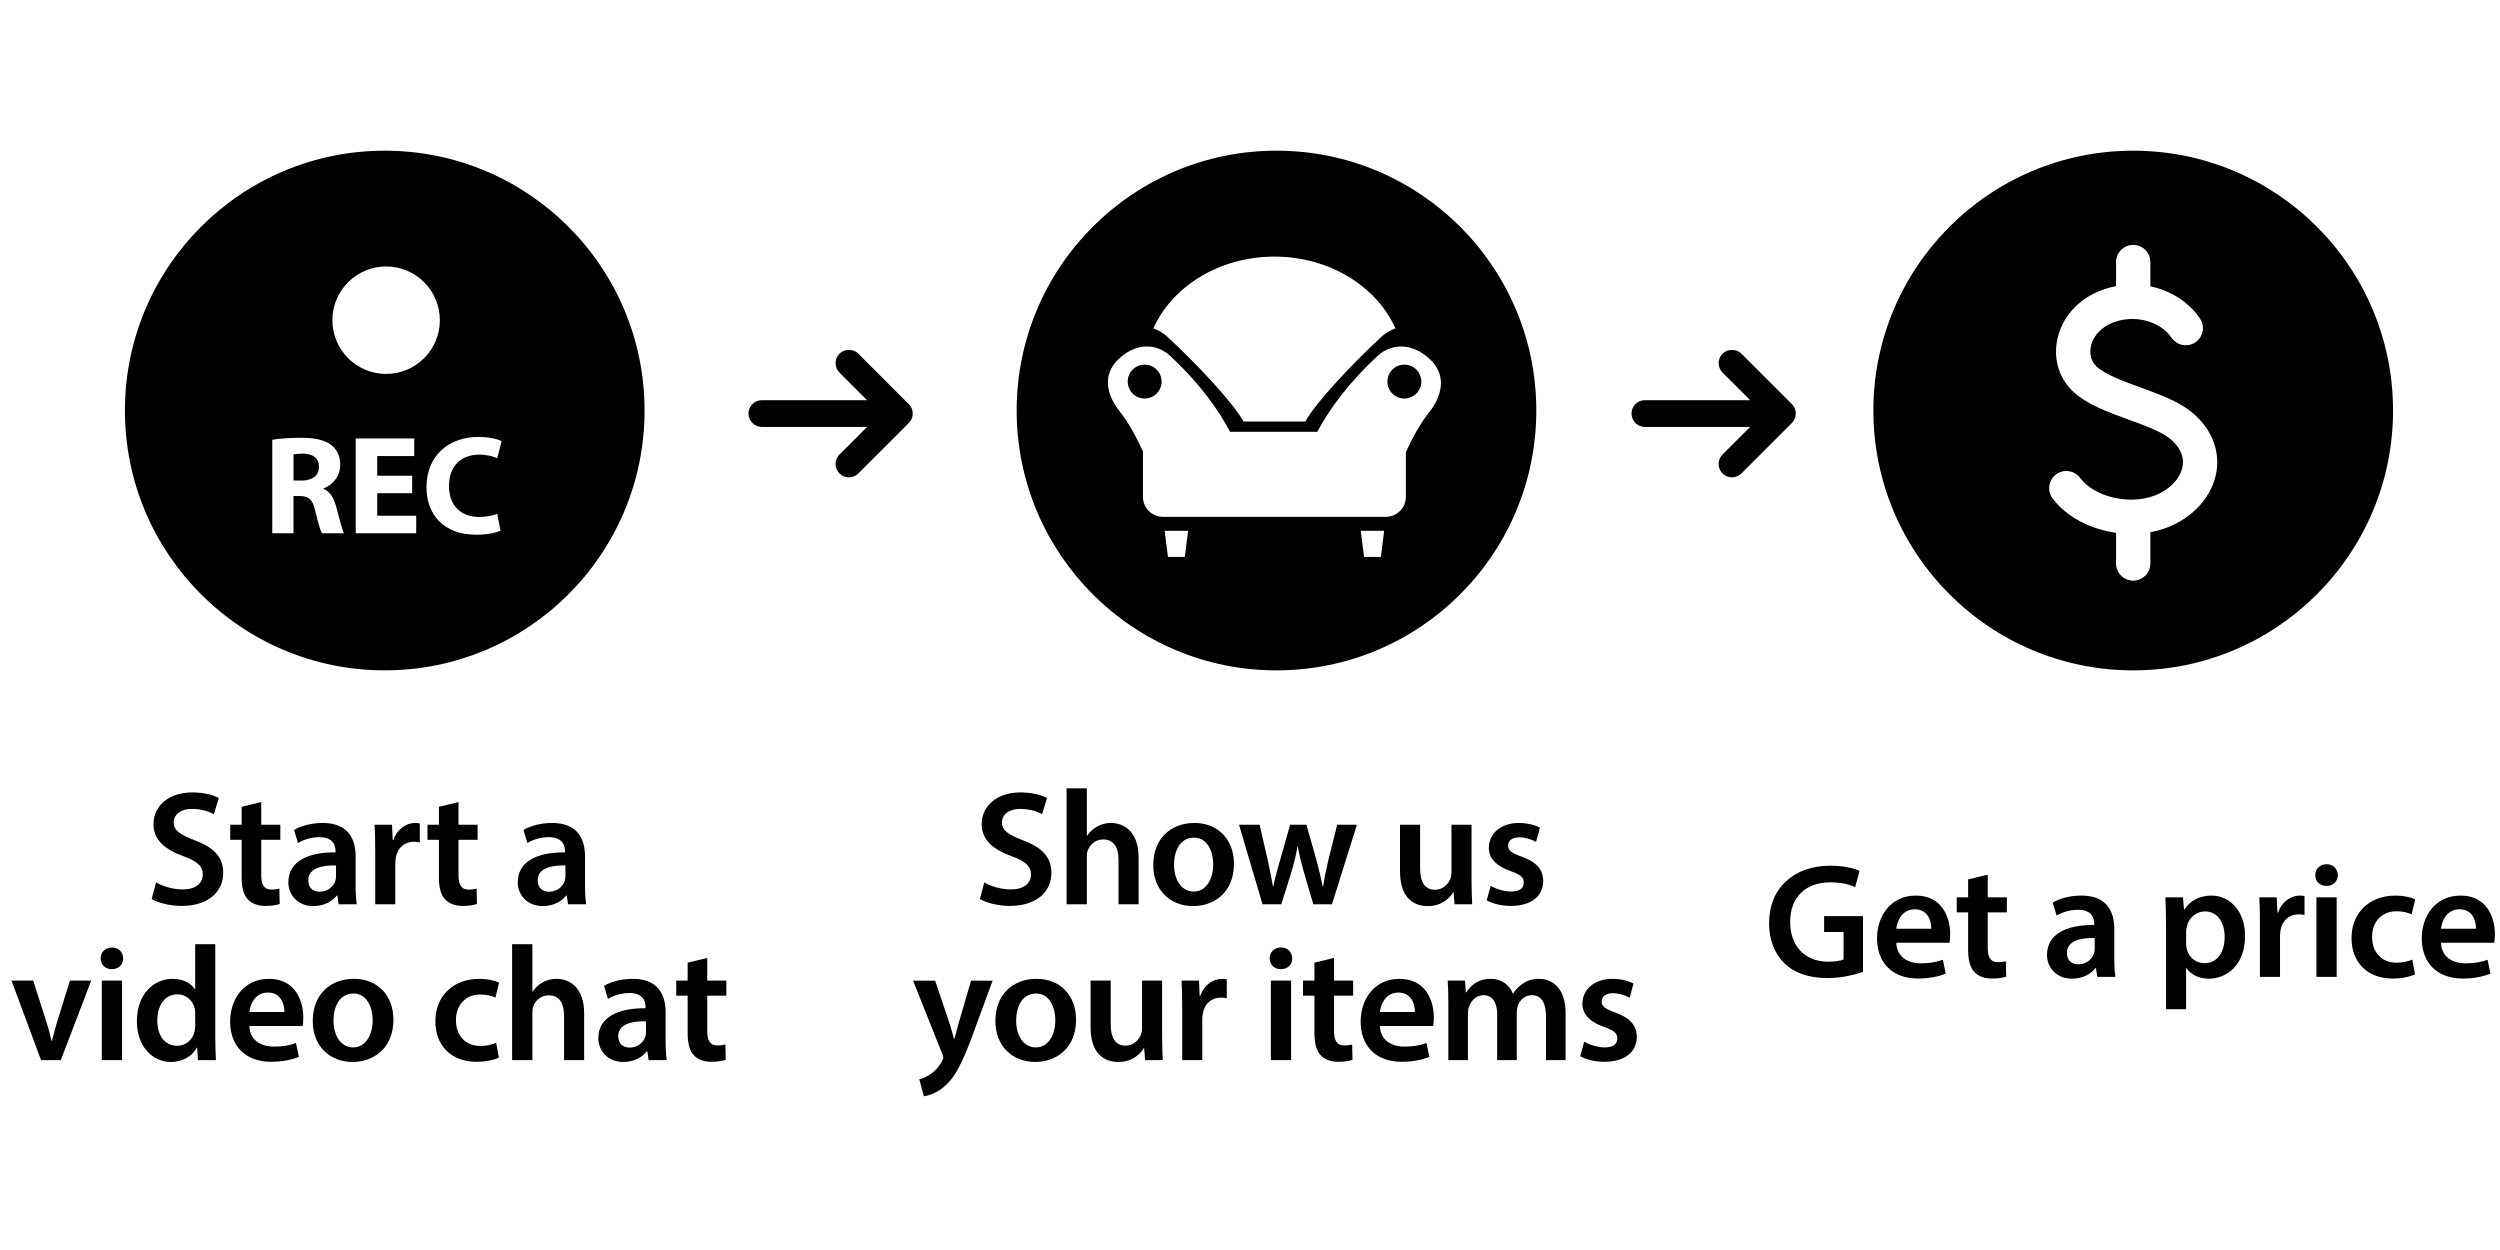 <?xml version="1.0" encoding="utf-8"?>
<!-- Generator: Adobe Illustrator 20.0.0, SVG Export Plug-In . SVG Version: 6.00 Build 0)  -->
<svg version="1.1" id="Layer_1" xmlns="http://www.w3.org/2000/svg" xmlns:xlink="http://www.w3.org/1999/xlink" x="0px" y="0px"
	 width="600px" height="300px" viewBox="0 0 603 235.669" style="enable-background:new 0 0 603 235.669;" xml:space="preserve"
	>
<style type="text/css">
	
</style>
<g id="g1">
	<path class="st0" d="M73.14,76.509c-1.256,0-1.974,0.102-2.347,0.17v6.311h2.042c2.576,0,4.105-1.289,4.105-3.29
		C76.94,77.595,75.512,76.544,73.14,76.509z"/>
	<path class="st0" d="M92.8,3.431c-34.611,0-62.67,28.06-62.67,62.673c0,34.612,28.06,62.672,62.67,62.672
		c34.617,0,62.67-28.06,62.67-62.672C155.471,31.491,127.417,3.431,92.8,3.431z M77.649,95.716
		c-0.376-0.643-0.916-2.511-1.595-5.327c-0.611-2.85-1.595-3.631-3.695-3.665h-1.567v8.992h-5.12V73.148
		c1.659-0.27,4.139-0.474,6.884-0.474c3.396,0,5.771,0.508,7.403,1.799c1.354,1.085,2.104,2.681,2.104,4.785
		c0,2.918-2.073,4.92-4.038,5.633v0.102c1.595,0.645,2.477,2.171,3.054,4.276c0.713,2.579,1.428,5.566,1.866,6.447H77.649z
		 M100.391,95.716H85.799V72.843h14.118v4.243H90.99v4.752h8.418v4.208H90.99v5.428h9.401V95.716z M93.133,57.275
		c-7.159,0-12.958-5.801-12.958-12.96c0-7.155,5.799-12.958,12.958-12.958c7.156,0,12.958,5.803,12.958,12.958
		C106.091,51.474,100.289,57.275,93.133,57.275z M115.635,91.78c1.558,0,3.288-0.339,4.306-0.747l0.78,4.04
		c-0.947,0.475-3.088,0.983-5.87,0.983c-7.906,0-11.98-4.921-11.98-11.435c0-7.807,5.564-12.15,12.486-12.15
		c2.683,0,4.719,0.542,5.635,1.017l-1.052,4.106c-1.052-0.44-2.511-0.848-4.343-0.848c-4.108,0-7.298,2.477-7.298,7.567
		C108.3,88.895,111.017,91.78,115.635,91.78z"/>
	<path class="st0" d="M514.529,3.431c-34.614,0-62.671,28.06-62.671,62.673c0,34.612,28.056,62.672,62.671,62.672
		c34.617,0,62.673-28.06,62.673-62.672C577.202,31.491,549.146,3.431,514.529,3.431z M534.62,80.811
		c-0.953,5.905-5.547,11.094-11.997,13.544c-1.276,0.484-2.603,0.843-3.956,1.092v7.549c0,2.284-1.852,4.136-4.138,4.136
		c-2.283,0-4.135-1.852-4.135-4.136v-7.402c-6.154-0.854-11.94-3.785-15.31-8.29c-1.37-1.828-0.995-4.422,0.834-5.79
		c1.828-1.369,4.418-0.995,5.79,0.834c3.444,4.605,11.852,6.599,17.978,4.271c3.635-1.379,6.289-4.176,6.766-7.127
		c0.483-3.005-1.421-5.267-3.1-6.635c-2.096-1.702-6.059-3.148-9.895-4.546c-5.049-1.838-10.267-3.74-13.57-6.931
		c-3.069-2.956-4.463-7.17-3.822-11.558c0.722-4.945,3.982-9.356,8.711-11.799c1.804-0.929,3.7-1.561,5.618-1.931v-5.804
		c0-2.284,1.852-4.136,4.135-4.136c2.285,0,4.138,1.852,4.138,4.136v5.863c4.801,0.997,9.161,3.653,11.955,7.742
		c1.286,1.887,0.805,4.461-1.08,5.751c-1.889,1.29-4.46,0.806-5.751-1.079c-3.027-4.427-9.998-5.887-15.219-3.19
		c-2.369,1.222-3.98,3.33-4.321,5.643c-0.143,1.009-0.162,2.923,1.376,4.406c2.045,1.975,6.427,3.57,10.663,5.113
		c4.474,1.633,9.107,3.32,12.282,5.901C533.273,70.264,535.476,75.502,534.62,80.811z"/>
	<path class="st0" d="M307.887,3.431c-34.614,0-62.67,28.06-62.67,62.673c0,34.612,28.056,62.672,62.67,62.672
		c34.617,0,62.67-28.06,62.67-62.672C370.558,31.491,342.504,3.431,307.887,3.431z M307.388,28.978
		c13.282,0,24.651,7.191,29.195,17.307c-1.265,0.45-2.437,1.154-3.448,2.091c-7.162,6.63-15.971,16.053-18.285,20.379h-14.923
		c-2.313-4.326-11.12-13.749-18.288-20.379c-1.009-0.937-2.184-1.642-3.442-2.092C282.736,36.168,294.109,28.978,307.388,28.978z
		 M285.771,101.422h-4.059l-0.799-6.302h5.654L285.771,101.422z M333.066,101.422h-4.059l-0.796-6.302h5.651L333.066,101.422z
		 M344.768,66.457c-1.909,2.386-3.908,5.739-5.672,9.724v10.739c0,2.663-2.162,4.826-4.824,4.826h-53.766
		c-2.662,0-4.827-2.164-4.827-4.826V76.066c0-0.15,0.031-0.292,0.046-0.44c-0.052,0.062-0.108,0.117-0.157,0.18
		c-1.746-3.961-3.723-7.292-5.617-9.654c-1.431-1.79-5.623-8.017,0.524-13.056c1.974-1.617,4.047-2.438,6.157-2.438
		c2.014,0,4.025,0.796,5.521,2.181c7.397,6.841,11.847,13.283,14.537,18.4h21.03c2.767-5.153,7.261-11.56,14.608-18.357
		c1.527-1.413,3.578-2.224,5.629-2.224c2.156,0,4.266,0.837,6.277,2.485C350.509,58.283,346.23,64.633,344.768,66.457z"/>
	<circle class="st0" cx="276.089" cy="59.122" r="4.086"/>
	<circle class="st0" cx="338.732" cy="59.122" r="4.087"/>
</g>
<g id="g2">
	<path class="st0" d="M207.043,52.392c-1.216-1.218-3.338-1.222-4.56,0c-1.253,1.26-1.253,3.307,0.002,4.563l6.659,6.656h-25.388
		c-1.777,0-3.223,1.446-3.223,3.222c0,1.778,1.446,3.224,3.223,3.224h25.388l-6.658,6.655c-0.612,0.61-0.947,1.422-0.946,2.287
		c0.001,0.862,0.338,1.67,0.945,2.273c0.61,0.611,1.42,0.948,2.28,0.948c0.866,0,1.676-0.338,2.277-0.947l12.166-12.161
		c0.6-0.6,0.945-1.431,0.945-2.277c0-0.845-0.344-1.676-0.945-2.282L207.043,52.392z"/>
	<path class="st0" d="M420.032,52.392c-1.216-1.218-3.338-1.222-4.56,0c-1.253,1.26-1.253,3.307,0.002,4.563l6.659,6.656h-25.388
		c-1.777,0-3.223,1.446-3.223,3.222c0,1.778,1.446,3.224,3.223,3.224h25.388l-6.658,6.655c-0.612,0.61-0.947,1.422-0.946,2.287
		c0.001,0.862,0.338,1.67,0.945,2.273c0.61,0.611,1.42,0.948,2.28,0.948c0.866,0,1.676-0.338,2.277-0.947l12.166-12.161
		c0.6-0.6,0.945-1.431,0.945-2.277c0-0.845-0.344-1.676-0.945-2.282L420.032,52.392z"/>
	<path class="st0" d="M37.647,179.922c1.575,0.906,3.939,1.693,6.42,1.693c3.112,0,4.845-1.457,4.845-3.623
		c0-2.01-1.339-3.191-4.727-4.412c-4.372-1.576-7.169-3.9-7.169-7.721c0-4.333,3.624-7.642,9.375-7.642
		c2.875,0,5.003,0.63,6.382,1.339l-1.182,3.9c-0.945-0.512-2.797-1.26-5.278-1.26c-3.073,0-4.412,1.654-4.412,3.191
		c0,2.048,1.536,2.993,5.081,4.372c4.609,1.733,6.854,4.057,6.854,7.878c0,4.254-3.23,7.957-10.084,7.957
		c-2.797,0-5.712-0.788-7.169-1.655L37.647,179.922z"/>
	<path class="st0" d="M63.011,160.542v5.476h4.608v3.623h-4.608v8.469c0,2.323,0.63,3.545,2.482,3.545
		c0.827,0,1.457-0.118,1.891-0.236l0.079,3.703c-0.709,0.275-1.969,0.473-3.506,0.473c-1.773,0-3.27-0.591-4.175-1.576
		c-1.024-1.103-1.497-2.836-1.497-5.357v-9.021h-2.757v-3.623h2.757v-4.333L63.011,160.542z"/>
	<path class="st0" d="M81.68,185.2l-0.315-2.127h-0.118c-1.182,1.497-3.191,2.56-5.672,2.56c-3.86,0-6.027-2.797-6.027-5.712
		c0-4.845,4.294-7.288,11.384-7.248v-0.315c0-1.26-0.512-3.349-3.899-3.349c-1.891,0-3.86,0.591-5.16,1.419l-0.945-3.151
		c1.418-0.867,3.9-1.694,6.933-1.694c6.145,0,7.918,3.899,7.918,8.075v6.933c0,1.733,0.079,3.427,0.275,4.608H81.68z M81.05,175.825
		c-3.427-0.079-6.696,0.67-6.696,3.585c0,1.891,1.221,2.757,2.757,2.757c1.93,0,3.348-1.26,3.781-2.639
		c0.118-0.355,0.157-0.748,0.157-1.064V175.825z"/>
	<path class="st0" d="M90.501,172.201c0-2.6-0.039-4.451-0.157-6.184h4.215l0.158,3.663h0.157c0.945-2.718,3.191-4.096,5.239-4.096
		c0.472,0,0.748,0.039,1.142,0.118v4.569c-0.394-0.079-0.827-0.157-1.418-0.157c-2.324,0-3.9,1.497-4.333,3.663
		c-0.079,0.434-0.157,0.945-0.157,1.497v9.927h-4.845V172.201z"/>
	<path class="st0" d="M110.587,160.542v5.476h4.609v3.623h-4.609v8.469c0,2.323,0.63,3.545,2.482,3.545
		c0.827,0,1.457-0.118,1.891-0.236l0.079,3.703c-0.709,0.275-1.969,0.473-3.506,0.473c-1.773,0-3.269-0.591-4.175-1.576
		c-1.024-1.103-1.497-2.836-1.497-5.357v-9.021h-2.757v-3.623h2.757v-4.333L110.587,160.542z"/>
	<path class="st0" d="M137.014,185.2l-0.316-2.127h-0.118c-1.182,1.497-3.191,2.56-5.672,2.56c-3.86,0-6.027-2.797-6.027-5.712
		c0-4.845,4.294-7.288,11.384-7.248v-0.315c0-1.26-0.512-3.349-3.899-3.349c-1.891,0-3.861,0.591-5.16,1.419l-0.945-3.151
		c1.418-0.867,3.9-1.694,6.933-1.694c6.145,0,7.917,3.899,7.917,8.075v6.933c0,1.733,0.079,3.427,0.276,4.608H137.014z
		 M136.384,175.825c-3.427-0.079-6.697,0.67-6.697,3.585c0,1.891,1.221,2.757,2.757,2.757c1.93,0,3.348-1.26,3.781-2.639
		c0.118-0.355,0.158-0.748,0.158-1.064V175.825z"/>
	<path class="st0" d="M8.01,203.612l3.112,9.729c0.552,1.694,0.945,3.23,1.3,4.806h0.118c0.355-1.576,0.788-3.073,1.3-4.806
		l3.033-9.729h5.121l-7.327,19.183H9.901l-7.13-19.183H8.01z"/>
	<path class="st0" d="M29.711,198.254c0,1.457-1.064,2.6-2.757,2.6c-1.615,0-2.679-1.142-2.679-2.6c0-1.497,1.103-2.639,2.718-2.639
		C28.648,195.615,29.672,196.758,29.711,198.254z M24.551,222.795v-19.183h4.885v19.183H24.551z"/>
	<path class="st0" d="M51.926,194.828v22.57c0,1.97,0.079,4.097,0.158,5.397H47.75l-0.197-3.033h-0.079
		c-1.142,2.128-3.466,3.467-6.263,3.467c-4.569,0-8.193-3.9-8.193-9.809c-0.039-6.42,3.979-10.241,8.587-10.241
		c2.639,0,4.53,1.103,5.396,2.521h0.079v-10.872H51.926z M47.081,211.607c0-0.393-0.039-0.866-0.118-1.26
		c-0.434-1.891-1.97-3.427-4.176-3.427c-3.111,0-4.845,2.757-4.845,6.342c0,3.505,1.733,6.066,4.806,6.066
		c1.97,0,3.703-1.339,4.175-3.427c0.118-0.434,0.158-0.906,0.158-1.418V211.607z"/>
	<path class="st0" d="M60.155,214.562c0.118,3.466,2.836,4.963,5.909,4.963c2.245,0,3.86-0.316,5.318-0.867l0.709,3.349
		c-1.654,0.67-3.939,1.182-6.696,1.182c-6.224,0-9.887-3.821-9.887-9.691c0-5.317,3.23-10.32,9.375-10.32
		c6.224,0,8.272,5.121,8.272,9.336c0,0.906-0.079,1.615-0.157,2.048H60.155z M68.584,211.175c0.039-1.773-0.749-4.688-3.979-4.688
		c-2.993,0-4.254,2.718-4.451,4.688H68.584z"/>
	<path class="st0" d="M94.894,213.025c0,7.052-4.963,10.203-9.848,10.203c-5.436,0-9.611-3.742-9.611-9.887
		c0-6.302,4.136-10.163,9.927-10.163C91.073,203.178,94.894,207.196,94.894,213.025z M80.438,213.223
		c0,3.703,1.812,6.499,4.766,6.499c2.757,0,4.688-2.718,4.688-6.578c0-2.994-1.339-6.421-4.648-6.421
		C81.817,206.723,80.438,210.032,80.438,213.223z"/>
	<path class="st0" d="M120.335,222.204c-1.024,0.473-3.033,0.985-5.436,0.985c-5.987,0-9.887-3.821-9.887-9.769
		c0-5.751,3.939-10.241,10.675-10.241c1.773,0,3.585,0.394,4.688,0.906l-0.867,3.624c-0.788-0.354-1.93-0.748-3.663-0.748
		c-3.703,0-5.909,2.718-5.869,6.224c0,3.939,2.56,6.184,5.869,6.184c1.694,0,2.875-0.355,3.821-0.749L120.335,222.204z"/>
	<path class="st0" d="M123.523,194.828h4.885v11.423h0.079c0.591-0.906,1.378-1.655,2.403-2.206
		c0.945-0.552,2.087-0.866,3.309-0.866c3.27,0,6.696,2.166,6.696,8.311v11.305h-4.845v-10.754c0-2.797-1.024-4.885-3.703-4.885
		c-1.891,0-3.23,1.26-3.742,2.719c-0.157,0.393-0.197,0.906-0.197,1.457v11.462h-4.885V194.828z"/>
	<path class="st0" d="M156.45,222.795l-0.316-2.127h-0.118c-1.182,1.497-3.191,2.56-5.672,2.56c-3.86,0-6.027-2.797-6.027-5.712
		c0-4.845,4.294-7.288,11.384-7.248v-0.315c0-1.26-0.512-3.349-3.899-3.349c-1.891,0-3.861,0.591-5.16,1.419l-0.945-3.151
		c1.418-0.867,3.9-1.694,6.933-1.694c6.145,0,7.917,3.899,7.917,8.075v6.933c0,1.733,0.079,3.427,0.276,4.608H156.45z
		 M155.82,213.42c-3.427-0.079-6.697,0.67-6.697,3.585c0,1.891,1.221,2.757,2.757,2.757c1.93,0,3.348-1.26,3.781-2.639
		c0.118-0.355,0.158-0.748,0.158-1.064V213.42z"/>
	<path class="st0" d="M170.588,198.136v5.476h4.608v3.623h-4.608v8.469c0,2.323,0.63,3.545,2.482,3.545
		c0.827,0,1.457-0.118,1.891-0.236l0.079,3.703c-0.709,0.275-1.969,0.473-3.506,0.473c-1.773,0-3.27-0.591-4.175-1.576
		c-1.024-1.103-1.497-2.836-1.497-5.357v-9.021h-2.757v-3.623h2.757v-4.333L170.588,198.136z"/>
	<path class="st0" d="M237.41,179.922c1.575,0.906,3.939,1.693,6.42,1.693c3.112,0,4.845-1.457,4.845-3.623
		c0-2.01-1.339-3.191-4.727-4.412c-4.372-1.576-7.169-3.9-7.169-7.721c0-4.333,3.624-7.642,9.375-7.642
		c2.875,0,5.003,0.63,6.382,1.339l-1.182,3.9c-0.945-0.512-2.797-1.26-5.278-1.26c-3.073,0-4.412,1.654-4.412,3.191
		c0,2.048,1.536,2.993,5.081,4.372c4.609,1.733,6.854,4.057,6.854,7.878c0,4.254-3.23,7.957-10.084,7.957
		c-2.797,0-5.712-0.788-7.169-1.655L237.41,179.922z"/>
	<path class="st0" d="M257.26,157.233h4.885v11.423h0.079c0.591-0.906,1.379-1.655,2.403-2.206c0.945-0.552,2.087-0.866,3.309-0.866
		c3.27,0,6.696,2.166,6.696,8.311V185.2h-4.845v-10.754c0-2.797-1.024-4.885-3.703-4.885c-1.891,0-3.23,1.26-3.742,2.719
		c-0.157,0.393-0.197,0.906-0.197,1.457V185.2h-4.885V157.233z"/>
	<path class="st0" d="M297.631,175.431c0,7.052-4.963,10.203-9.848,10.203c-5.436,0-9.612-3.742-9.612-9.887
		c0-6.302,4.136-10.163,9.927-10.163C293.81,165.584,297.631,169.601,297.631,175.431z M283.175,175.628
		c0,3.703,1.812,6.499,4.766,6.499c2.757,0,4.688-2.718,4.688-6.578c0-2.994-1.339-6.421-4.648-6.421
		C284.554,169.128,283.175,172.438,283.175,175.628z"/>
	<path class="st0" d="M303.813,166.017l2.009,8.705c0.433,2.049,0.867,4.136,1.221,6.224h0.079c0.394-2.087,1.024-4.214,1.576-6.184
		l2.482-8.744h3.939l2.403,8.508c0.591,2.246,1.103,4.333,1.536,6.42h0.079c0.315-2.087,0.748-4.175,1.26-6.42l2.127-8.508h4.766
		l-6.027,19.183h-4.49l-2.285-7.799c-0.59-2.01-1.024-3.821-1.457-6.145h-0.079c-0.394,2.364-0.906,4.254-1.457,6.145l-2.442,7.799
		h-4.53l-5.672-19.183H303.813z"/>
	<path class="st0" d="M354.935,179.449c0,2.284,0.079,4.176,0.157,5.751h-4.254l-0.236-2.915h-0.079
		c-0.827,1.379-2.718,3.349-6.145,3.349c-3.506,0-6.696-2.088-6.696-8.351v-11.265h4.845v10.438c0,3.191,1.024,5.239,3.585,5.239
		c1.93,0,3.191-1.379,3.702-2.6c0.158-0.433,0.276-0.945,0.276-1.497v-11.58h4.845V179.449z"/>
	<path class="st0" d="M359.54,180.749c1.103,0.67,3.191,1.379,4.924,1.379c2.127,0,3.073-0.866,3.073-2.127
		c0-1.3-0.788-1.969-3.151-2.797c-3.742-1.3-5.318-3.348-5.278-5.594c0-3.387,2.797-6.026,7.248-6.026
		c2.127,0,3.979,0.552,5.081,1.142l-0.945,3.427c-0.827-0.473-2.363-1.103-4.057-1.103c-1.733,0-2.678,0.828-2.678,2.01
		c0,1.221,0.906,1.811,3.348,2.678c3.467,1.26,5.082,3.033,5.121,5.869c0,3.467-2.718,5.988-7.799,5.988
		c-2.324,0-4.412-0.552-5.83-1.34L359.54,180.749z"/>
	<path class="st0" d="M225.555,203.612l3.466,10.281c0.394,1.182,0.788,2.639,1.063,3.742h0.118c0.315-1.103,0.67-2.521,1.024-3.781
		l2.993-10.241h5.2l-4.806,13.077c-2.639,7.17-4.412,10.36-6.697,12.33c-1.891,1.694-3.86,2.324-5.081,2.482l-1.103-4.097
		c0.827-0.197,1.851-0.63,2.836-1.339c0.906-0.591,1.969-1.733,2.639-3.033c0.197-0.354,0.315-0.63,0.315-0.866
		c0-0.197-0.039-0.473-0.276-0.945l-7.011-17.608H225.555z"/>
	<path class="st0" d="M259.547,213.025c0,7.052-4.963,10.203-9.848,10.203c-5.436,0-9.612-3.742-9.612-9.887
		c0-6.302,4.136-10.163,9.927-10.163C255.726,203.178,259.547,207.196,259.547,213.025z M245.091,213.223
		c0,3.703,1.812,6.499,4.766,6.499c2.757,0,4.688-2.718,4.688-6.578c0-2.994-1.339-6.421-4.648-6.421
		C246.469,206.723,245.091,210.032,245.091,213.223z"/>
	<path class="st0" d="M280.303,217.044c0,2.284,0.079,4.176,0.157,5.751h-4.254l-0.236-2.915h-0.079
		c-0.827,1.379-2.718,3.349-6.145,3.349c-3.506,0-6.696-2.088-6.696-8.351v-11.265h4.845v10.438c0,3.191,1.025,5.239,3.585,5.239
		c1.93,0,3.191-1.378,3.702-2.6c0.158-0.433,0.276-0.945,0.276-1.497v-11.58h4.845V217.044z"/>
	<path class="st0" d="M285.144,209.795c0-2.6-0.039-4.451-0.157-6.184h4.215l0.158,3.663h0.157c0.945-2.718,3.191-4.096,5.239-4.096
		c0.472,0,0.748,0.039,1.142,0.118v4.569c-0.394-0.079-0.827-0.157-1.418-0.157c-2.324,0-3.9,1.497-4.333,3.663
		c-0.079,0.434-0.157,0.945-0.157,1.497v9.927h-4.845V209.795z"/>
	<path class="st0" d="M311.689,198.254c0,1.457-1.064,2.6-2.757,2.6c-1.615,0-2.679-1.142-2.679-2.6
		c0-1.497,1.103-2.639,2.718-2.639C310.625,195.615,311.649,196.758,311.689,198.254z M306.528,222.795v-19.183h4.885v19.183
		H306.528z"/>
	<path class="st0" d="M321.771,198.136v5.476h4.608v3.623h-4.608v8.469c0,2.323,0.63,3.545,2.482,3.545
		c0.827,0,1.457-0.118,1.891-0.236l0.079,3.703c-0.709,0.275-1.969,0.473-3.506,0.473c-1.773,0-3.27-0.591-4.175-1.576
		c-1.025-1.103-1.497-2.836-1.497-5.357v-9.021h-2.757v-3.623h2.757v-4.333L321.771,198.136z"/>
	<path class="st0" d="M332.838,214.562c0.118,3.466,2.836,4.963,5.909,4.963c2.245,0,3.86-0.316,5.318-0.867l0.709,3.349
		c-1.654,0.67-3.939,1.182-6.696,1.182c-6.224,0-9.887-3.821-9.887-9.691c0-5.317,3.23-10.32,9.375-10.32
		c6.224,0,8.272,5.121,8.272,9.336c0,0.906-0.079,1.615-0.157,2.048H332.838z M341.268,211.175c0.039-1.773-0.748-4.688-3.979-4.688
		c-2.993,0-4.254,2.718-4.451,4.688H341.268z"/>
	<path class="st0" d="M349.339,209.323c0-2.206-0.039-4.058-0.157-5.712h4.175l0.197,2.836h0.118
		c0.945-1.497,2.679-3.269,5.909-3.269c2.521,0,4.49,1.418,5.318,3.545h0.079c0.67-1.063,1.458-1.851,2.363-2.402
		c1.064-0.748,2.285-1.142,3.861-1.142c3.191,0,6.42,2.166,6.42,8.311v11.305h-4.727v-10.596c0-3.191-1.103-5.081-3.427-5.081
		c-1.654,0-2.875,1.182-3.388,2.56c-0.118,0.473-0.236,1.064-0.236,1.615v11.502h-4.727v-11.108c0-2.678-1.064-4.569-3.309-4.569
		c-1.812,0-3.033,1.418-3.466,2.758c-0.197,0.472-0.276,1.024-0.276,1.575v11.344h-4.727V209.323z"/>
	<path class="st0" d="M382.107,218.344c1.103,0.67,3.191,1.378,4.924,1.378c2.127,0,3.073-0.866,3.073-2.127
		c0-1.3-0.788-1.969-3.151-2.797c-3.742-1.3-5.318-3.348-5.278-5.594c0-3.387,2.797-6.026,7.248-6.026
		c2.127,0,3.979,0.552,5.081,1.142l-0.945,3.427c-0.827-0.473-2.363-1.103-4.057-1.103c-1.733,0-2.678,0.828-2.678,2.01
		c0,1.221,0.906,1.811,3.348,2.678c3.466,1.26,5.081,3.033,5.121,5.869c0,3.467-2.718,5.988-7.799,5.988
		c-2.324,0-4.412-0.552-5.83-1.34L382.107,218.344z"/>
	<path class="st0" d="M449.356,201.49c-1.694,0.63-5.002,1.497-8.548,1.497c-4.49,0-7.878-1.142-10.399-3.545
		c-2.363-2.246-3.742-5.751-3.702-9.769c0-8.39,5.987-13.787,14.771-13.787c3.27,0,5.83,0.67,7.051,1.26l-1.064,3.9
		c-1.457-0.63-3.23-1.142-6.027-1.142c-5.672,0-9.65,3.348-9.65,9.532c0,6.026,3.702,9.611,9.217,9.611
		c1.733,0,3.033-0.236,3.663-0.552v-6.617h-4.687v-3.821h9.375V201.49z"/>
	<path class="st0" d="M457.387,194.479c0.118,3.466,2.836,4.963,5.909,4.963c2.245,0,3.86-0.316,5.318-0.867l0.709,3.349
		c-1.654,0.67-3.939,1.182-6.696,1.182c-6.224,0-9.887-3.821-9.887-9.691c0-5.317,3.23-10.32,9.375-10.32
		c6.224,0,8.272,5.121,8.272,9.336c0,0.906-0.079,1.615-0.157,2.048H457.387z M465.817,191.092c0.039-1.773-0.749-4.688-3.979-4.688
		c-2.993,0-4.254,2.718-4.451,4.688H465.817z"/>
	<path class="st0" d="M479.443,178.053v5.476h4.609v3.623h-4.609v8.469c0,2.323,0.63,3.545,2.482,3.545
		c0.827,0,1.457-0.118,1.891-0.236l0.079,3.703c-0.709,0.275-1.969,0.473-3.506,0.473c-1.773,0-3.269-0.591-4.175-1.576
		c-1.024-1.103-1.497-2.836-1.497-5.357v-9.021h-2.757v-3.623h2.757v-4.333L479.443,178.053z"/>
	<path class="st0" d="M505.87,202.711l-0.315-2.127h-0.118c-1.182,1.497-3.191,2.56-5.672,2.56c-3.86,0-6.027-2.797-6.027-5.712
		c0-4.845,4.294-7.288,11.384-7.248v-0.315c0-1.26-0.512-3.349-3.899-3.349c-1.891,0-3.86,0.591-5.16,1.419l-0.945-3.151
		c1.418-0.867,3.9-1.694,6.933-1.694c6.145,0,7.918,3.899,7.918,8.075v6.933c0,1.733,0.079,3.427,0.275,4.608H505.87z
		 M505.24,193.336c-3.427-0.079-6.696,0.67-6.696,3.585c0,1.891,1.221,2.757,2.757,2.757c1.93,0,3.348-1.26,3.781-2.639
		c0.118-0.355,0.157-0.748,0.157-1.064V193.336z"/>
	<path class="st0" d="M522.448,189.91c0-2.521-0.079-4.57-0.157-6.381h4.254l0.236,2.954h0.079c1.418-2.166,3.664-3.387,6.578-3.387
		c4.412,0,8.075,3.781,8.075,9.768c0,6.933-4.372,10.282-8.745,10.282c-2.403,0-4.412-1.024-5.396-2.56h-0.079v9.926h-4.845V189.91z
		 M527.293,194.676c0,0.473,0.039,0.906,0.157,1.339c0.473,1.969,2.206,3.388,4.254,3.388c3.072,0,4.884-2.56,4.884-6.342
		c0-3.388-1.654-6.145-4.766-6.145c-2.009,0-3.86,1.457-4.333,3.585c-0.118,0.393-0.197,0.827-0.197,1.221V194.676z"/>
	<path class="st0" d="M545.094,189.712c0-2.6-0.039-4.451-0.157-6.184h4.215l0.158,3.663h0.157c0.945-2.718,3.191-4.096,5.239-4.096
		c0.472,0,0.748,0.039,1.142,0.118v4.569c-0.394-0.079-0.827-0.157-1.418-0.157c-2.324,0-3.9,1.497-4.333,3.663
		c-0.079,0.434-0.157,0.945-0.157,1.497v9.927h-4.845V189.712z"/>
	<path class="st0" d="M563.881,178.171c0,1.457-1.064,2.6-2.757,2.6c-1.615,0-2.679-1.142-2.679-2.6
		c0-1.497,1.103-2.639,2.718-2.639C562.818,175.532,563.842,176.675,563.881,178.171z M558.721,202.711v-19.183h4.885v19.183
		H558.721z"/>
	<path class="st0" d="M582.511,202.121c-1.024,0.473-3.033,0.985-5.436,0.985c-5.987,0-9.887-3.821-9.887-9.769
		c0-5.751,3.939-10.241,10.675-10.241c1.773,0,3.585,0.394,4.688,0.906l-0.867,3.624c-0.788-0.354-1.93-0.748-3.663-0.748
		c-3.703,0-5.909,2.718-5.869,6.224c0,3.939,2.56,6.184,5.869,6.184c1.694,0,2.875-0.355,3.821-0.749L582.511,202.121z"/>
	<path class="st0" d="M588.772,194.479c0.118,3.466,2.836,4.963,5.909,4.963c2.245,0,3.86-0.316,5.318-0.867l0.709,3.349
		c-1.654,0.67-3.939,1.182-6.696,1.182c-6.224,0-9.887-3.821-9.887-9.691c0-5.317,3.23-10.32,9.375-10.32
		c6.224,0,8.272,5.121,8.272,9.336c0,0.906-0.079,1.615-0.157,2.048H588.772z M597.202,191.092c0.039-1.773-0.749-4.688-3.979-4.688
		c-2.993,0-4.254,2.718-4.451,4.688H597.202z"/>
</g>
</svg>
